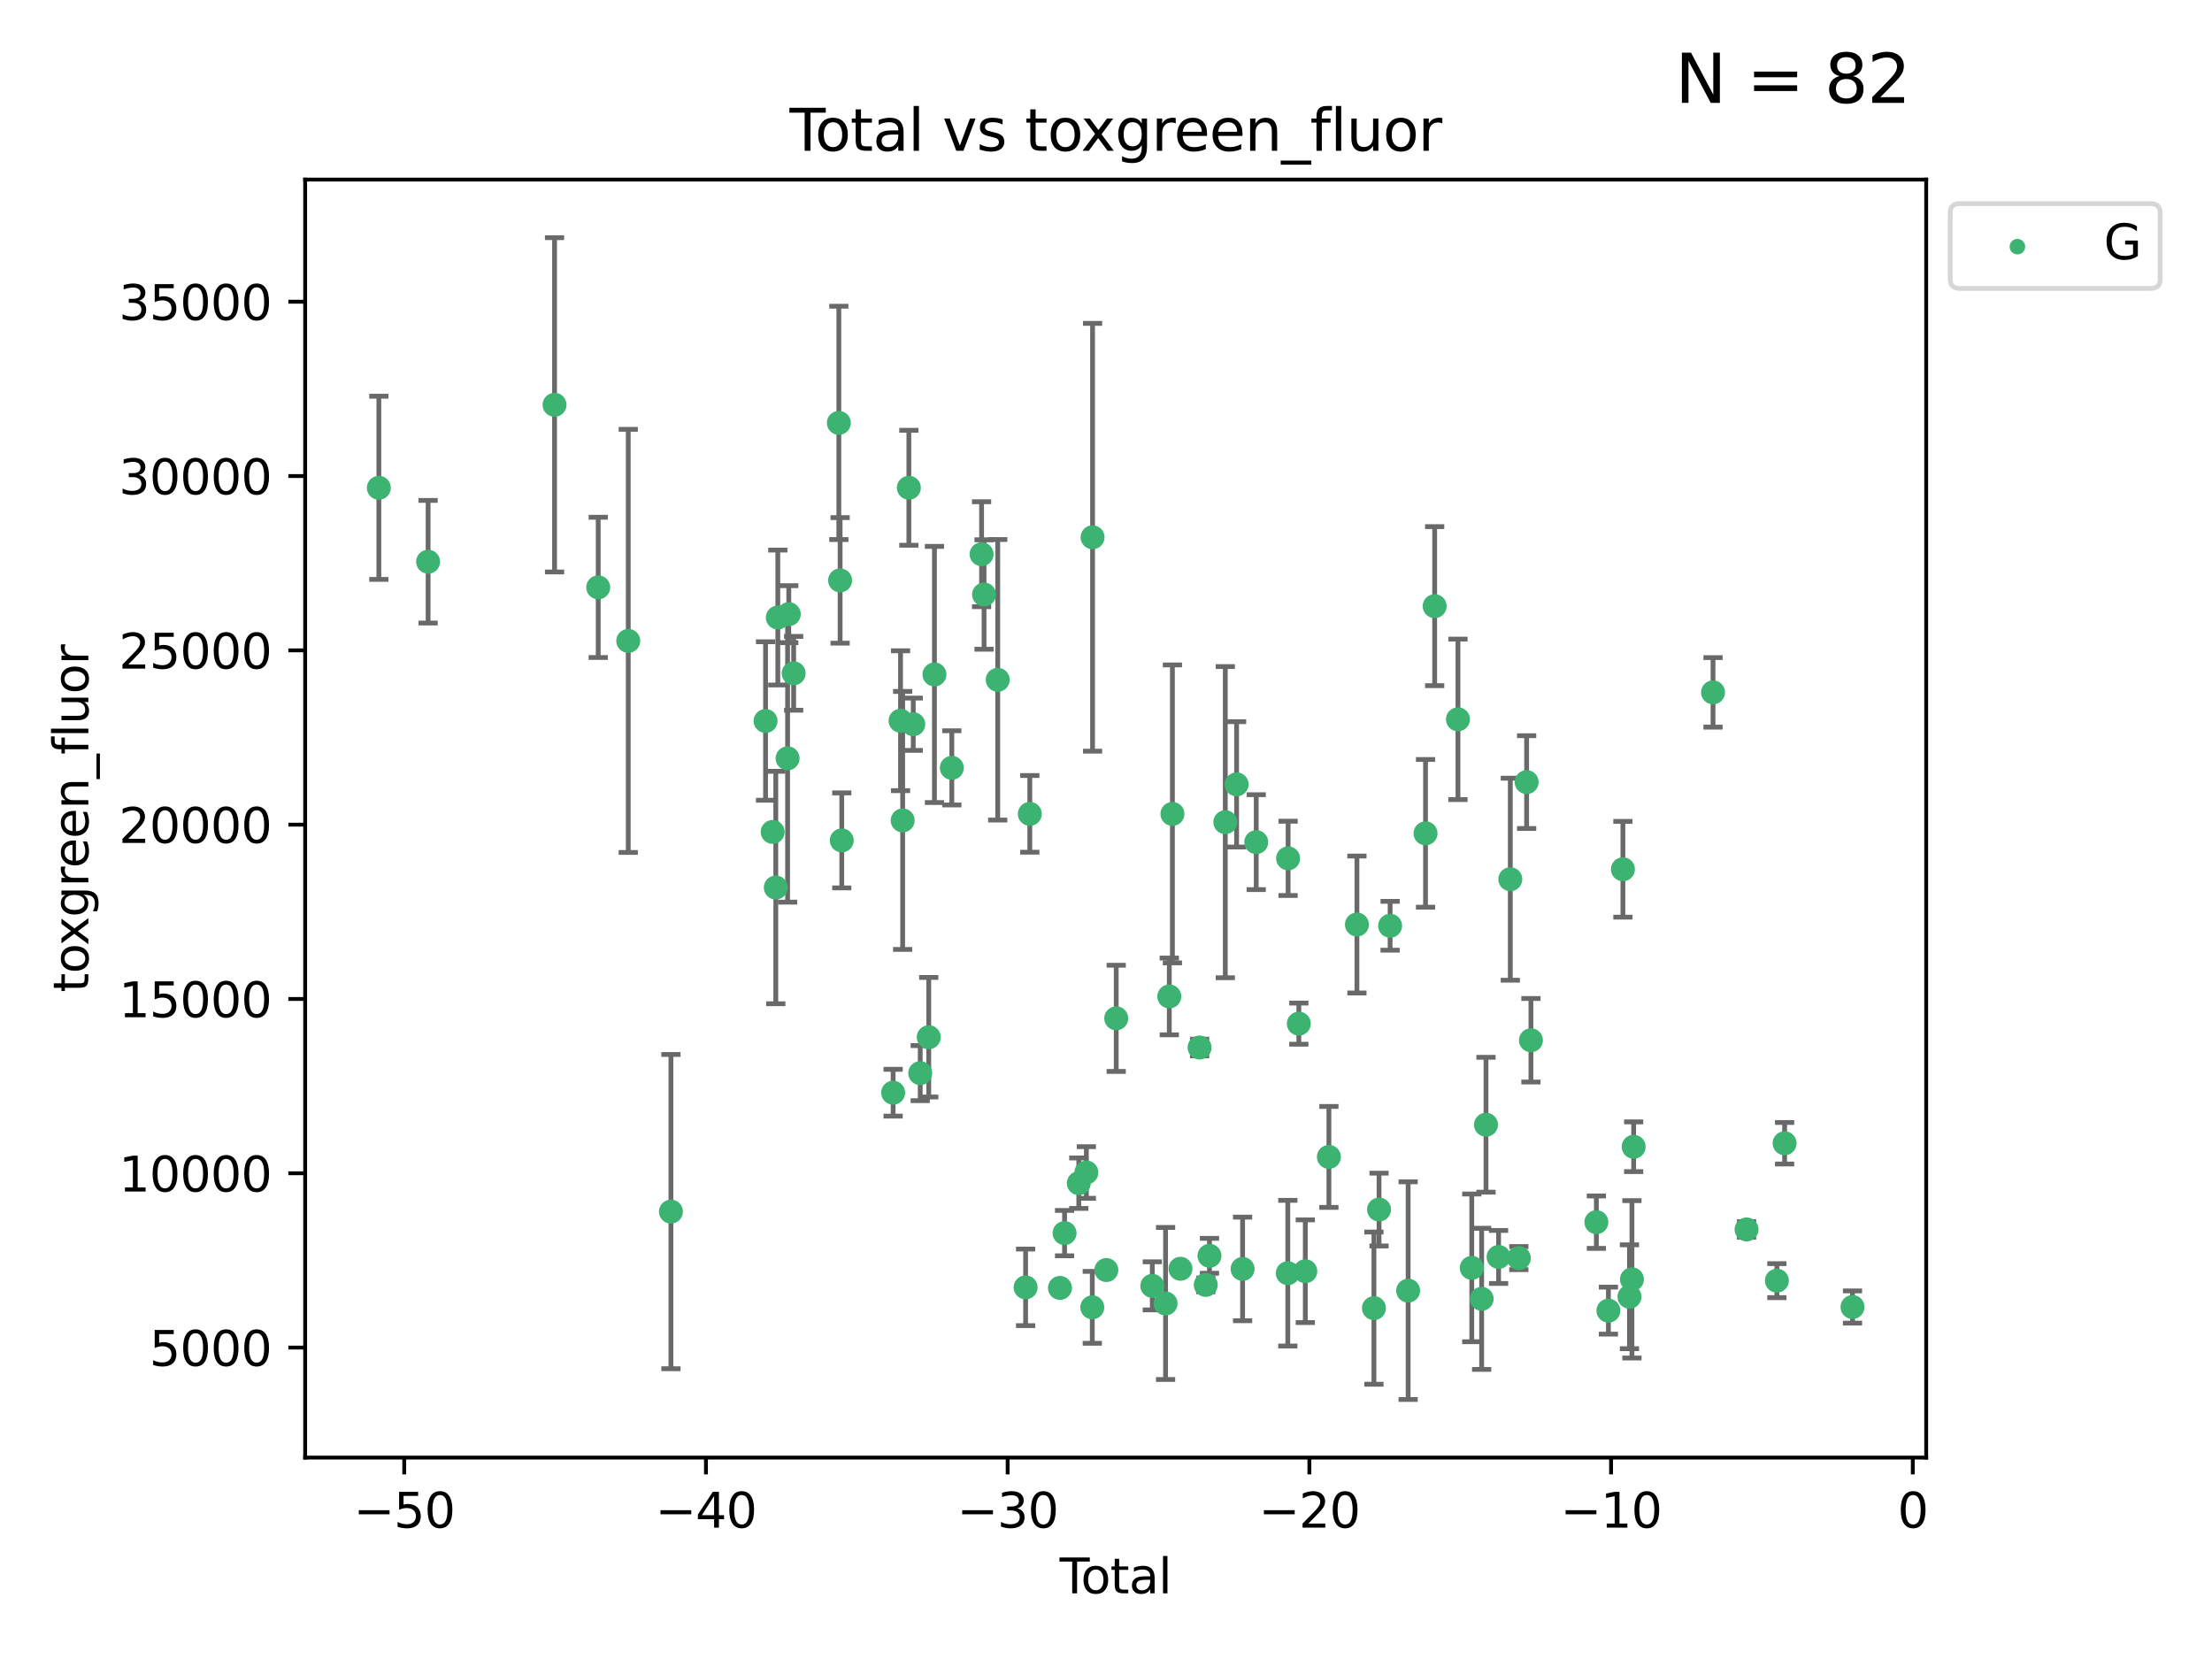 <?xml version="1.0" encoding="utf-8" standalone="no"?>
<!DOCTYPE svg PUBLIC "-//W3C//DTD SVG 1.1//EN"
  "http://www.w3.org/Graphics/SVG/1.1/DTD/svg11.dtd">
<svg xmlns:xlink="http://www.w3.org/1999/xlink" width="460.8pt" height="345.6pt" viewBox="0 0 460.8 345.6" xmlns="http://www.w3.org/2000/svg" version="1.1">
 <defs>
  <style type="text/css">*{stroke-linejoin: round; stroke-linecap: butt}</style>
 </defs>
 <g id="figure_1">
  <g id="patch_1">
   <path d="M 0 345.6 
L 460.8 345.6 
L 460.8 0 
L 0 0 
z
" style="fill: #ffffff"/>
  </g>
  <g id="axes_1">
   <g id="patch_2">
    <path d="M 63.571 303.64 
L 401.26 303.64 
L 401.26 37.411 
L 63.571 37.411 
z
" style="fill: #ffffff"/>
   </g>
   <g id="PathCollection_1">
    <defs>
     <path id="mdee79866aa" d="M 0 1.118 
C 0.297 1.118 0.581 1 0.791 0.791 
C 1 0.581 1.118 0.297 1.118 0 
C 1.118 -0.297 1 -0.581 0.791 -0.791 
C 0.581 -1 0.297 -1.118 0 -1.118 
C -0.297 -1.118 -0.581 -1 -0.791 -0.791 
C -1 -0.581 -1.118 -0.297 -1.118 0 
C -1.118 0.297 -1 0.581 -0.791 0.791 
C -0.581 1 -0.297 1.118 0 1.118 
z
" style="stroke: #3cb371"/>
    </defs>
    <g clip-path="url(#paa8b8a78d0)">
     <use xlink:href="#mdee79866aa" x="78.921" y="101.618" style="fill: #3cb371; stroke: #3cb371"/>
     <use xlink:href="#mdee79866aa" x="89.183" y="117.017" style="fill: #3cb371; stroke: #3cb371"/>
     <use xlink:href="#mdee79866aa" x="115.523" y="84.33" style="fill: #3cb371; stroke: #3cb371"/>
     <use xlink:href="#mdee79866aa" x="124.62" y="122.36" style="fill: #3cb371; stroke: #3cb371"/>
     <use xlink:href="#mdee79866aa" x="130.877" y="133.51" style="fill: #3cb371; stroke: #3cb371"/>
     <use xlink:href="#mdee79866aa" x="139.767" y="252.399" style="fill: #3cb371; stroke: #3cb371"/>
     <use xlink:href="#mdee79866aa" x="159.48" y="150.195" style="fill: #3cb371; stroke: #3cb371"/>
     <use xlink:href="#mdee79866aa" x="160.961" y="173.307" style="fill: #3cb371; stroke: #3cb371"/>
     <use xlink:href="#mdee79866aa" x="161.613" y="184.888" style="fill: #3cb371; stroke: #3cb371"/>
     <use xlink:href="#mdee79866aa" x="162.033" y="128.641" style="fill: #3cb371; stroke: #3cb371"/>
     <use xlink:href="#mdee79866aa" x="164.069" y="157.972" style="fill: #3cb371; stroke: #3cb371"/>
     <use xlink:href="#mdee79866aa" x="164.316" y="127.943" style="fill: #3cb371; stroke: #3cb371"/>
     <use xlink:href="#mdee79866aa" x="165.332" y="140.264" style="fill: #3cb371; stroke: #3cb371"/>
     <use xlink:href="#mdee79866aa" x="174.746" y="88.096" style="fill: #3cb371; stroke: #3cb371"/>
     <use xlink:href="#mdee79866aa" x="175.011" y="120.907" style="fill: #3cb371; stroke: #3cb371"/>
     <use xlink:href="#mdee79866aa" x="175.355" y="175.072" style="fill: #3cb371; stroke: #3cb371"/>
     <use xlink:href="#mdee79866aa" x="186.057" y="227.631" style="fill: #3cb371; stroke: #3cb371"/>
     <use xlink:href="#mdee79866aa" x="187.599" y="150.141" style="fill: #3cb371; stroke: #3cb371"/>
     <use xlink:href="#mdee79866aa" x="188.042" y="170.911" style="fill: #3cb371; stroke: #3cb371"/>
     <use xlink:href="#mdee79866aa" x="189.332" y="101.61" style="fill: #3cb371; stroke: #3cb371"/>
     <use xlink:href="#mdee79866aa" x="190.247" y="150.869" style="fill: #3cb371; stroke: #3cb371"/>
     <use xlink:href="#mdee79866aa" x="191.7" y="223.554" style="fill: #3cb371; stroke: #3cb371"/>
     <use xlink:href="#mdee79866aa" x="193.476" y="216.072" style="fill: #3cb371; stroke: #3cb371"/>
     <use xlink:href="#mdee79866aa" x="194.662" y="140.502" style="fill: #3cb371; stroke: #3cb371"/>
     <use xlink:href="#mdee79866aa" x="198.283" y="159.957" style="fill: #3cb371; stroke: #3cb371"/>
     <use xlink:href="#mdee79866aa" x="204.481" y="115.454" style="fill: #3cb371; stroke: #3cb371"/>
     <use xlink:href="#mdee79866aa" x="204.994" y="123.847" style="fill: #3cb371; stroke: #3cb371"/>
     <use xlink:href="#mdee79866aa" x="207.843" y="141.615" style="fill: #3cb371; stroke: #3cb371"/>
     <use xlink:href="#mdee79866aa" x="213.655" y="268.183" style="fill: #3cb371; stroke: #3cb371"/>
     <use xlink:href="#mdee79866aa" x="214.526" y="169.548" style="fill: #3cb371; stroke: #3cb371"/>
     <use xlink:href="#mdee79866aa" x="220.809" y="268.3" style="fill: #3cb371; stroke: #3cb371"/>
     <use xlink:href="#mdee79866aa" x="221.769" y="256.877" style="fill: #3cb371; stroke: #3cb371"/>
     <use xlink:href="#mdee79866aa" x="224.733" y="246.482" style="fill: #3cb371; stroke: #3cb371"/>
     <use xlink:href="#mdee79866aa" x="226.309" y="244.253" style="fill: #3cb371; stroke: #3cb371"/>
     <use xlink:href="#mdee79866aa" x="227.542" y="272.341" style="fill: #3cb371; stroke: #3cb371"/>
     <use xlink:href="#mdee79866aa" x="227.602" y="111.921" style="fill: #3cb371; stroke: #3cb371"/>
     <use xlink:href="#mdee79866aa" x="230.47" y="264.572" style="fill: #3cb371; stroke: #3cb371"/>
     <use xlink:href="#mdee79866aa" x="232.529" y="212.139" style="fill: #3cb371; stroke: #3cb371"/>
     <use xlink:href="#mdee79866aa" x="240.045" y="267.867" style="fill: #3cb371; stroke: #3cb371"/>
     <use xlink:href="#mdee79866aa" x="242.81" y="271.537" style="fill: #3cb371; stroke: #3cb371"/>
     <use xlink:href="#mdee79866aa" x="243.585" y="207.578" style="fill: #3cb371; stroke: #3cb371"/>
     <use xlink:href="#mdee79866aa" x="244.237" y="169.552" style="fill: #3cb371; stroke: #3cb371"/>
     <use xlink:href="#mdee79866aa" x="245.913" y="264.306" style="fill: #3cb371; stroke: #3cb371"/>
     <use xlink:href="#mdee79866aa" x="249.894" y="218.219" style="fill: #3cb371; stroke: #3cb371"/>
     <use xlink:href="#mdee79866aa" x="251.182" y="267.675" style="fill: #3cb371; stroke: #3cb371"/>
     <use xlink:href="#mdee79866aa" x="251.956" y="261.604" style="fill: #3cb371; stroke: #3cb371"/>
     <use xlink:href="#mdee79866aa" x="255.253" y="171.272" style="fill: #3cb371; stroke: #3cb371"/>
     <use xlink:href="#mdee79866aa" x="257.604" y="163.396" style="fill: #3cb371; stroke: #3cb371"/>
     <use xlink:href="#mdee79866aa" x="258.855" y="264.343" style="fill: #3cb371; stroke: #3cb371"/>
     <use xlink:href="#mdee79866aa" x="261.695" y="175.437" style="fill: #3cb371; stroke: #3cb371"/>
     <use xlink:href="#mdee79866aa" x="268.274" y="265.228" style="fill: #3cb371; stroke: #3cb371"/>
     <use xlink:href="#mdee79866aa" x="268.337" y="178.813" style="fill: #3cb371; stroke: #3cb371"/>
     <use xlink:href="#mdee79866aa" x="270.57" y="213.244" style="fill: #3cb371; stroke: #3cb371"/>
     <use xlink:href="#mdee79866aa" x="271.92" y="264.82" style="fill: #3cb371; stroke: #3cb371"/>
     <use xlink:href="#mdee79866aa" x="276.833" y="241.007" style="fill: #3cb371; stroke: #3cb371"/>
     <use xlink:href="#mdee79866aa" x="282.671" y="192.594" style="fill: #3cb371; stroke: #3cb371"/>
     <use xlink:href="#mdee79866aa" x="286.217" y="272.509" style="fill: #3cb371; stroke: #3cb371"/>
     <use xlink:href="#mdee79866aa" x="287.279" y="251.975" style="fill: #3cb371; stroke: #3cb371"/>
     <use xlink:href="#mdee79866aa" x="289.587" y="192.853" style="fill: #3cb371; stroke: #3cb371"/>
     <use xlink:href="#mdee79866aa" x="293.34" y="268.868" style="fill: #3cb371; stroke: #3cb371"/>
     <use xlink:href="#mdee79866aa" x="296.964" y="173.601" style="fill: #3cb371; stroke: #3cb371"/>
     <use xlink:href="#mdee79866aa" x="298.867" y="126.272" style="fill: #3cb371; stroke: #3cb371"/>
     <use xlink:href="#mdee79866aa" x="303.718" y="149.846" style="fill: #3cb371; stroke: #3cb371"/>
     <use xlink:href="#mdee79866aa" x="306.595" y="264.123" style="fill: #3cb371; stroke: #3cb371"/>
     <use xlink:href="#mdee79866aa" x="308.655" y="270.571" style="fill: #3cb371; stroke: #3cb371"/>
     <use xlink:href="#mdee79866aa" x="309.559" y="234.3" style="fill: #3cb371; stroke: #3cb371"/>
     <use xlink:href="#mdee79866aa" x="312.181" y="261.846" style="fill: #3cb371; stroke: #3cb371"/>
     <use xlink:href="#mdee79866aa" x="314.625" y="183.157" style="fill: #3cb371; stroke: #3cb371"/>
     <use xlink:href="#mdee79866aa" x="316.404" y="262.086" style="fill: #3cb371; stroke: #3cb371"/>
     <use xlink:href="#mdee79866aa" x="318.025" y="162.929" style="fill: #3cb371; stroke: #3cb371"/>
     <use xlink:href="#mdee79866aa" x="318.922" y="216.706" style="fill: #3cb371; stroke: #3cb371"/>
     <use xlink:href="#mdee79866aa" x="332.553" y="254.603" style="fill: #3cb371; stroke: #3cb371"/>
     <use xlink:href="#mdee79866aa" x="335.06" y="273.029" style="fill: #3cb371; stroke: #3cb371"/>
     <use xlink:href="#mdee79866aa" x="338.082" y="181.086" style="fill: #3cb371; stroke: #3cb371"/>
     <use xlink:href="#mdee79866aa" x="339.449" y="270.139" style="fill: #3cb371; stroke: #3cb371"/>
     <use xlink:href="#mdee79866aa" x="339.964" y="266.506" style="fill: #3cb371; stroke: #3cb371"/>
     <use xlink:href="#mdee79866aa" x="340.322" y="238.89" style="fill: #3cb371; stroke: #3cb371"/>
     <use xlink:href="#mdee79866aa" x="356.856" y="144.233" style="fill: #3cb371; stroke: #3cb371"/>
     <use xlink:href="#mdee79866aa" x="363.84" y="256.117" style="fill: #3cb371; stroke: #3cb371"/>
     <use xlink:href="#mdee79866aa" x="370.156" y="266.783" style="fill: #3cb371; stroke: #3cb371"/>
     <use xlink:href="#mdee79866aa" x="371.768" y="238.161" style="fill: #3cb371; stroke: #3cb371"/>
     <use xlink:href="#mdee79866aa" x="385.911" y="272.276" style="fill: #3cb371; stroke: #3cb371"/>
    </g>
   </g>
   <g id="matplotlib.axis_1">
    <g id="xtick_1">
     <g id="line2d_1">
      <defs>
       <path id="m8a7595fd7c" d="M 0 0 
L 0 3.5 
" style="stroke: #000000; stroke-width: 0.8"/>
      </defs>
      <g>
       <use xlink:href="#m8a7595fd7c" x="84.21" y="303.64" style="stroke: #000000; stroke-width: 0.8"/>
      </g>
     </g>
     <g id="text_1">
      <!-- −50 -->
      <g transform="translate(73.658 318.238)scale(0.1 -0.1)">
       <defs>
        <path id="DejaVuSans-2212" d="M 678 2272 
L 4684 2272 
L 4684 1741 
L 678 1741 
L 678 2272 
z
" transform="scale(0.016)"/>
        <path id="DejaVuSans-35" d="M 691 4666 
L 3169 4666 
L 3169 4134 
L 1269 4134 
L 1269 2991 
Q 1406 3038 1543 3061 
Q 1681 3084 1819 3084 
Q 2600 3084 3056 2656 
Q 3513 2228 3513 1497 
Q 3513 744 3044 326 
Q 2575 -91 1722 -91 
Q 1428 -91 1123 -41 
Q 819 9 494 109 
L 494 744 
Q 775 591 1075 516 
Q 1375 441 1709 441 
Q 2250 441 2565 725 
Q 2881 1009 2881 1497 
Q 2881 1984 2565 2268 
Q 2250 2553 1709 2553 
Q 1456 2553 1204 2497 
Q 953 2441 691 2322 
L 691 4666 
z
" transform="scale(0.016)"/>
        <path id="DejaVuSans-30" d="M 2034 4250 
Q 1547 4250 1301 3770 
Q 1056 3291 1056 2328 
Q 1056 1369 1301 889 
Q 1547 409 2034 409 
Q 2525 409 2770 889 
Q 3016 1369 3016 2328 
Q 3016 3291 2770 3770 
Q 2525 4250 2034 4250 
z
M 2034 4750 
Q 2819 4750 3233 4129 
Q 3647 3509 3647 2328 
Q 3647 1150 3233 529 
Q 2819 -91 2034 -91 
Q 1250 -91 836 529 
Q 422 1150 422 2328 
Q 422 3509 836 4129 
Q 1250 4750 2034 4750 
z
" transform="scale(0.016)"/>
       </defs>
       <use xlink:href="#DejaVuSans-2212"/>
       <use xlink:href="#DejaVuSans-35" x="83.789"/>
       <use xlink:href="#DejaVuSans-30" x="147.412"/>
      </g>
     </g>
    </g>
    <g id="xtick_2">
     <g id="line2d_2">
      <g>
       <use xlink:href="#m8a7595fd7c" x="147.062" y="303.64" style="stroke: #000000; stroke-width: 0.8"/>
      </g>
     </g>
     <g id="text_2">
      <!-- −40 -->
      <g transform="translate(136.51 318.238)scale(0.1 -0.1)">
       <defs>
        <path id="DejaVuSans-34" d="M 2419 4116 
L 825 1625 
L 2419 1625 
L 2419 4116 
z
M 2253 4666 
L 3047 4666 
L 3047 1625 
L 3713 1625 
L 3713 1100 
L 3047 1100 
L 3047 0 
L 2419 0 
L 2419 1100 
L 313 1100 
L 313 1709 
L 2253 4666 
z
" transform="scale(0.016)"/>
       </defs>
       <use xlink:href="#DejaVuSans-2212"/>
       <use xlink:href="#DejaVuSans-34" x="83.789"/>
       <use xlink:href="#DejaVuSans-30" x="147.412"/>
      </g>
     </g>
    </g>
    <g id="xtick_3">
     <g id="line2d_3">
      <g>
       <use xlink:href="#m8a7595fd7c" x="209.914" y="303.64" style="stroke: #000000; stroke-width: 0.8"/>
      </g>
     </g>
     <g id="text_3">
      <!-- −30 -->
      <g transform="translate(199.362 318.238)scale(0.1 -0.1)">
       <defs>
        <path id="DejaVuSans-33" d="M 2597 2516 
Q 3050 2419 3304 2112 
Q 3559 1806 3559 1356 
Q 3559 666 3084 287 
Q 2609 -91 1734 -91 
Q 1441 -91 1130 -33 
Q 819 25 488 141 
L 488 750 
Q 750 597 1062 519 
Q 1375 441 1716 441 
Q 2309 441 2620 675 
Q 2931 909 2931 1356 
Q 2931 1769 2642 2001 
Q 2353 2234 1838 2234 
L 1294 2234 
L 1294 2753 
L 1863 2753 
Q 2328 2753 2575 2939 
Q 2822 3125 2822 3475 
Q 2822 3834 2567 4026 
Q 2313 4219 1838 4219 
Q 1578 4219 1281 4162 
Q 984 4106 628 3988 
L 628 4550 
Q 988 4650 1302 4700 
Q 1616 4750 1894 4750 
Q 2613 4750 3031 4423 
Q 3450 4097 3450 3541 
Q 3450 3153 3228 2886 
Q 3006 2619 2597 2516 
z
" transform="scale(0.016)"/>
       </defs>
       <use xlink:href="#DejaVuSans-2212"/>
       <use xlink:href="#DejaVuSans-33" x="83.789"/>
       <use xlink:href="#DejaVuSans-30" x="147.412"/>
      </g>
     </g>
    </g>
    <g id="xtick_4">
     <g id="line2d_4">
      <g>
       <use xlink:href="#m8a7595fd7c" x="272.766" y="303.64" style="stroke: #000000; stroke-width: 0.8"/>
      </g>
     </g>
     <g id="text_4">
      <!-- −20 -->
      <g transform="translate(262.214 318.238)scale(0.1 -0.1)">
       <defs>
        <path id="DejaVuSans-32" d="M 1228 531 
L 3431 531 
L 3431 0 
L 469 0 
L 469 531 
Q 828 903 1448 1529 
Q 2069 2156 2228 2338 
Q 2531 2678 2651 2914 
Q 2772 3150 2772 3378 
Q 2772 3750 2511 3984 
Q 2250 4219 1831 4219 
Q 1534 4219 1204 4116 
Q 875 4013 500 3803 
L 500 4441 
Q 881 4594 1212 4672 
Q 1544 4750 1819 4750 
Q 2544 4750 2975 4387 
Q 3406 4025 3406 3419 
Q 3406 3131 3298 2873 
Q 3191 2616 2906 2266 
Q 2828 2175 2409 1742 
Q 1991 1309 1228 531 
z
" transform="scale(0.016)"/>
       </defs>
       <use xlink:href="#DejaVuSans-2212"/>
       <use xlink:href="#DejaVuSans-32" x="83.789"/>
       <use xlink:href="#DejaVuSans-30" x="147.412"/>
      </g>
     </g>
    </g>
    <g id="xtick_5">
     <g id="line2d_5">
      <g>
       <use xlink:href="#m8a7595fd7c" x="335.618" y="303.64" style="stroke: #000000; stroke-width: 0.8"/>
      </g>
     </g>
     <g id="text_5">
      <!-- −10 -->
      <g transform="translate(325.066 318.238)scale(0.1 -0.1)">
       <defs>
        <path id="DejaVuSans-31" d="M 794 531 
L 1825 531 
L 1825 4091 
L 703 3866 
L 703 4441 
L 1819 4666 
L 2450 4666 
L 2450 531 
L 3481 531 
L 3481 0 
L 794 0 
L 794 531 
z
" transform="scale(0.016)"/>
       </defs>
       <use xlink:href="#DejaVuSans-2212"/>
       <use xlink:href="#DejaVuSans-31" x="83.789"/>
       <use xlink:href="#DejaVuSans-30" x="147.412"/>
      </g>
     </g>
    </g>
    <g id="xtick_6">
     <g id="line2d_6">
      <g>
       <use xlink:href="#m8a7595fd7c" x="398.47" y="303.64" style="stroke: #000000; stroke-width: 0.8"/>
      </g>
     </g>
     <g id="text_6">
      <!-- 0 -->
      <g transform="translate(395.289 318.238)scale(0.1 -0.1)">
       <use xlink:href="#DejaVuSans-30"/>
      </g>
     </g>
    </g>
    <g id="text_7">
     <!-- Total -->
     <g transform="translate(220.739 331.917)scale(0.1 -0.1)">
      <defs>
       <path id="DejaVuSans-54" d="M -19 4666 
L 3928 4666 
L 3928 4134 
L 2272 4134 
L 2272 0 
L 1638 0 
L 1638 4134 
L -19 4134 
L -19 4666 
z
" transform="scale(0.016)"/>
       <path id="DejaVuSans-6f" d="M 1959 3097 
Q 1497 3097 1228 2736 
Q 959 2375 959 1747 
Q 959 1119 1226 758 
Q 1494 397 1959 397 
Q 2419 397 2687 759 
Q 2956 1122 2956 1747 
Q 2956 2369 2687 2733 
Q 2419 3097 1959 3097 
z
M 1959 3584 
Q 2709 3584 3137 3096 
Q 3566 2609 3566 1747 
Q 3566 888 3137 398 
Q 2709 -91 1959 -91 
Q 1206 -91 779 398 
Q 353 888 353 1747 
Q 353 2609 779 3096 
Q 1206 3584 1959 3584 
z
" transform="scale(0.016)"/>
       <path id="DejaVuSans-74" d="M 1172 4494 
L 1172 3500 
L 2356 3500 
L 2356 3053 
L 1172 3053 
L 1172 1153 
Q 1172 725 1289 603 
Q 1406 481 1766 481 
L 2356 481 
L 2356 0 
L 1766 0 
Q 1100 0 847 248 
Q 594 497 594 1153 
L 594 3053 
L 172 3053 
L 172 3500 
L 594 3500 
L 594 4494 
L 1172 4494 
z
" transform="scale(0.016)"/>
       <path id="DejaVuSans-61" d="M 2194 1759 
Q 1497 1759 1228 1600 
Q 959 1441 959 1056 
Q 959 750 1161 570 
Q 1363 391 1709 391 
Q 2188 391 2477 730 
Q 2766 1069 2766 1631 
L 2766 1759 
L 2194 1759 
z
M 3341 1997 
L 3341 0 
L 2766 0 
L 2766 531 
Q 2569 213 2275 61 
Q 1981 -91 1556 -91 
Q 1019 -91 701 211 
Q 384 513 384 1019 
Q 384 1609 779 1909 
Q 1175 2209 1959 2209 
L 2766 2209 
L 2766 2266 
Q 2766 2663 2505 2880 
Q 2244 3097 1772 3097 
Q 1472 3097 1187 3025 
Q 903 2953 641 2809 
L 641 3341 
Q 956 3463 1253 3523 
Q 1550 3584 1831 3584 
Q 2591 3584 2966 3190 
Q 3341 2797 3341 1997 
z
" transform="scale(0.016)"/>
       <path id="DejaVuSans-6c" d="M 603 4863 
L 1178 4863 
L 1178 0 
L 603 0 
L 603 4863 
z
" transform="scale(0.016)"/>
      </defs>
      <use xlink:href="#DejaVuSans-54"/>
      <use xlink:href="#DejaVuSans-6f" x="44.084"/>
      <use xlink:href="#DejaVuSans-74" x="105.266"/>
      <use xlink:href="#DejaVuSans-61" x="144.475"/>
      <use xlink:href="#DejaVuSans-6c" x="205.754"/>
     </g>
    </g>
   </g>
   <g id="matplotlib.axis_2">
    <g id="ytick_1">
     <g id="line2d_7">
      <defs>
       <path id="mfe052b1bcc" d="M 0 0 
L -3.5 0 
" style="stroke: #000000; stroke-width: 0.8"/>
      </defs>
      <g>
       <use xlink:href="#mfe052b1bcc" x="63.571" y="280.73" style="stroke: #000000; stroke-width: 0.8"/>
      </g>
     </g>
     <g id="text_8">
      <!-- 5000 -->
      <g transform="translate(31.121 284.529)scale(0.1 -0.1)">
       <use xlink:href="#DejaVuSans-35"/>
       <use xlink:href="#DejaVuSans-30" x="63.623"/>
       <use xlink:href="#DejaVuSans-30" x="127.246"/>
       <use xlink:href="#DejaVuSans-30" x="190.869"/>
      </g>
     </g>
    </g>
    <g id="ytick_2">
     <g id="line2d_8">
      <g>
       <use xlink:href="#mfe052b1bcc" x="63.571" y="244.417" style="stroke: #000000; stroke-width: 0.8"/>
      </g>
     </g>
     <g id="text_9">
      <!-- 10000 -->
      <g transform="translate(24.759 248.216)scale(0.1 -0.1)">
       <use xlink:href="#DejaVuSans-31"/>
       <use xlink:href="#DejaVuSans-30" x="63.623"/>
       <use xlink:href="#DejaVuSans-30" x="127.246"/>
       <use xlink:href="#DejaVuSans-30" x="190.869"/>
       <use xlink:href="#DejaVuSans-30" x="254.492"/>
      </g>
     </g>
    </g>
    <g id="ytick_3">
     <g id="line2d_9">
      <g>
       <use xlink:href="#mfe052b1bcc" x="63.571" y="208.105" style="stroke: #000000; stroke-width: 0.8"/>
      </g>
     </g>
     <g id="text_10">
      <!-- 15000 -->
      <g transform="translate(24.759 211.904)scale(0.1 -0.1)">
       <use xlink:href="#DejaVuSans-31"/>
       <use xlink:href="#DejaVuSans-35" x="63.623"/>
       <use xlink:href="#DejaVuSans-30" x="127.246"/>
       <use xlink:href="#DejaVuSans-30" x="190.869"/>
       <use xlink:href="#DejaVuSans-30" x="254.492"/>
      </g>
     </g>
    </g>
    <g id="ytick_4">
     <g id="line2d_10">
      <g>
       <use xlink:href="#mfe052b1bcc" x="63.571" y="171.792" style="stroke: #000000; stroke-width: 0.8"/>
      </g>
     </g>
     <g id="text_11">
      <!-- 20000 -->
      <g transform="translate(24.759 175.591)scale(0.1 -0.1)">
       <use xlink:href="#DejaVuSans-32"/>
       <use xlink:href="#DejaVuSans-30" x="63.623"/>
       <use xlink:href="#DejaVuSans-30" x="127.246"/>
       <use xlink:href="#DejaVuSans-30" x="190.869"/>
       <use xlink:href="#DejaVuSans-30" x="254.492"/>
      </g>
     </g>
    </g>
    <g id="ytick_5">
     <g id="line2d_11">
      <g>
       <use xlink:href="#mfe052b1bcc" x="63.571" y="135.48" style="stroke: #000000; stroke-width: 0.8"/>
      </g>
     </g>
     <g id="text_12">
      <!-- 25000 -->
      <g transform="translate(24.759 139.279)scale(0.1 -0.1)">
       <use xlink:href="#DejaVuSans-32"/>
       <use xlink:href="#DejaVuSans-35" x="63.623"/>
       <use xlink:href="#DejaVuSans-30" x="127.246"/>
       <use xlink:href="#DejaVuSans-30" x="190.869"/>
       <use xlink:href="#DejaVuSans-30" x="254.492"/>
      </g>
     </g>
    </g>
    <g id="ytick_6">
     <g id="line2d_12">
      <g>
       <use xlink:href="#mfe052b1bcc" x="63.571" y="99.167" style="stroke: #000000; stroke-width: 0.8"/>
      </g>
     </g>
     <g id="text_13">
      <!-- 30000 -->
      <g transform="translate(24.759 102.966)scale(0.1 -0.1)">
       <use xlink:href="#DejaVuSans-33"/>
       <use xlink:href="#DejaVuSans-30" x="63.623"/>
       <use xlink:href="#DejaVuSans-30" x="127.246"/>
       <use xlink:href="#DejaVuSans-30" x="190.869"/>
       <use xlink:href="#DejaVuSans-30" x="254.492"/>
      </g>
     </g>
    </g>
    <g id="ytick_7">
     <g id="line2d_13">
      <g>
       <use xlink:href="#mfe052b1bcc" x="63.571" y="62.854" style="stroke: #000000; stroke-width: 0.8"/>
      </g>
     </g>
     <g id="text_14">
      <!-- 35000 -->
      <g transform="translate(24.759 66.654)scale(0.1 -0.1)">
       <use xlink:href="#DejaVuSans-33"/>
       <use xlink:href="#DejaVuSans-35" x="63.623"/>
       <use xlink:href="#DejaVuSans-30" x="127.246"/>
       <use xlink:href="#DejaVuSans-30" x="190.869"/>
       <use xlink:href="#DejaVuSans-30" x="254.492"/>
      </g>
     </g>
    </g>
    <g id="text_15">
     <!-- toxgreen_fluor -->
     <g transform="translate(18.401 206.72)rotate(-90)scale(0.1 -0.1)">
      <defs>
       <path id="DejaVuSans-78" d="M 3513 3500 
L 2247 1797 
L 3578 0 
L 2900 0 
L 1881 1375 
L 863 0 
L 184 0 
L 1544 1831 
L 300 3500 
L 978 3500 
L 1906 2253 
L 2834 3500 
L 3513 3500 
z
" transform="scale(0.016)"/>
       <path id="DejaVuSans-67" d="M 2906 1791 
Q 2906 2416 2648 2759 
Q 2391 3103 1925 3103 
Q 1463 3103 1205 2759 
Q 947 2416 947 1791 
Q 947 1169 1205 825 
Q 1463 481 1925 481 
Q 2391 481 2648 825 
Q 2906 1169 2906 1791 
z
M 3481 434 
Q 3481 -459 3084 -895 
Q 2688 -1331 1869 -1331 
Q 1566 -1331 1297 -1286 
Q 1028 -1241 775 -1147 
L 775 -588 
Q 1028 -725 1275 -790 
Q 1522 -856 1778 -856 
Q 2344 -856 2625 -561 
Q 2906 -266 2906 331 
L 2906 616 
Q 2728 306 2450 153 
Q 2172 0 1784 0 
Q 1141 0 747 490 
Q 353 981 353 1791 
Q 353 2603 747 3093 
Q 1141 3584 1784 3584 
Q 2172 3584 2450 3431 
Q 2728 3278 2906 2969 
L 2906 3500 
L 3481 3500 
L 3481 434 
z
" transform="scale(0.016)"/>
       <path id="DejaVuSans-72" d="M 2631 2963 
Q 2534 3019 2420 3045 
Q 2306 3072 2169 3072 
Q 1681 3072 1420 2755 
Q 1159 2438 1159 1844 
L 1159 0 
L 581 0 
L 581 3500 
L 1159 3500 
L 1159 2956 
Q 1341 3275 1631 3429 
Q 1922 3584 2338 3584 
Q 2397 3584 2469 3576 
Q 2541 3569 2628 3553 
L 2631 2963 
z
" transform="scale(0.016)"/>
       <path id="DejaVuSans-65" d="M 3597 1894 
L 3597 1613 
L 953 1613 
Q 991 1019 1311 708 
Q 1631 397 2203 397 
Q 2534 397 2845 478 
Q 3156 559 3463 722 
L 3463 178 
Q 3153 47 2828 -22 
Q 2503 -91 2169 -91 
Q 1331 -91 842 396 
Q 353 884 353 1716 
Q 353 2575 817 3079 
Q 1281 3584 2069 3584 
Q 2775 3584 3186 3129 
Q 3597 2675 3597 1894 
z
M 3022 2063 
Q 3016 2534 2758 2815 
Q 2500 3097 2075 3097 
Q 1594 3097 1305 2825 
Q 1016 2553 972 2059 
L 3022 2063 
z
" transform="scale(0.016)"/>
       <path id="DejaVuSans-6e" d="M 3513 2113 
L 3513 0 
L 2938 0 
L 2938 2094 
Q 2938 2591 2744 2837 
Q 2550 3084 2163 3084 
Q 1697 3084 1428 2787 
Q 1159 2491 1159 1978 
L 1159 0 
L 581 0 
L 581 3500 
L 1159 3500 
L 1159 2956 
Q 1366 3272 1645 3428 
Q 1925 3584 2291 3584 
Q 2894 3584 3203 3211 
Q 3513 2838 3513 2113 
z
" transform="scale(0.016)"/>
       <path id="DejaVuSans-5f" d="M 3263 -1063 
L 3263 -1509 
L -63 -1509 
L -63 -1063 
L 3263 -1063 
z
" transform="scale(0.016)"/>
       <path id="DejaVuSans-66" d="M 2375 4863 
L 2375 4384 
L 1825 4384 
Q 1516 4384 1395 4259 
Q 1275 4134 1275 3809 
L 1275 3500 
L 2222 3500 
L 2222 3053 
L 1275 3053 
L 1275 0 
L 697 0 
L 697 3053 
L 147 3053 
L 147 3500 
L 697 3500 
L 697 3744 
Q 697 4328 969 4595 
Q 1241 4863 1831 4863 
L 2375 4863 
z
" transform="scale(0.016)"/>
       <path id="DejaVuSans-75" d="M 544 1381 
L 544 3500 
L 1119 3500 
L 1119 1403 
Q 1119 906 1312 657 
Q 1506 409 1894 409 
Q 2359 409 2629 706 
Q 2900 1003 2900 1516 
L 2900 3500 
L 3475 3500 
L 3475 0 
L 2900 0 
L 2900 538 
Q 2691 219 2414 64 
Q 2138 -91 1772 -91 
Q 1169 -91 856 284 
Q 544 659 544 1381 
z
M 1991 3584 
L 1991 3584 
z
" transform="scale(0.016)"/>
      </defs>
      <use xlink:href="#DejaVuSans-74"/>
      <use xlink:href="#DejaVuSans-6f" x="39.209"/>
      <use xlink:href="#DejaVuSans-78" x="97.266"/>
      <use xlink:href="#DejaVuSans-67" x="156.445"/>
      <use xlink:href="#DejaVuSans-72" x="219.922"/>
      <use xlink:href="#DejaVuSans-65" x="258.785"/>
      <use xlink:href="#DejaVuSans-65" x="320.309"/>
      <use xlink:href="#DejaVuSans-6e" x="381.832"/>
      <use xlink:href="#DejaVuSans-5f" x="445.211"/>
      <use xlink:href="#DejaVuSans-66" x="495.211"/>
      <use xlink:href="#DejaVuSans-6c" x="530.416"/>
      <use xlink:href="#DejaVuSans-75" x="558.199"/>
      <use xlink:href="#DejaVuSans-6f" x="621.578"/>
      <use xlink:href="#DejaVuSans-72" x="682.76"/>
     </g>
    </g>
   </g>
   <g id="LineCollection_1">
    <path d="M 78.921 120.698 
L 78.921 82.538 
" clip-path="url(#paa8b8a78d0)" style="fill: none; stroke: #696969"/>
    <path d="M 89.183 129.79 
L 89.183 104.244 
" clip-path="url(#paa8b8a78d0)" style="fill: none; stroke: #696969"/>
    <path d="M 115.523 119.148 
L 115.523 49.513 
" clip-path="url(#paa8b8a78d0)" style="fill: none; stroke: #696969"/>
    <path d="M 124.62 136.967 
L 124.62 107.753 
" clip-path="url(#paa8b8a78d0)" style="fill: none; stroke: #696969"/>
    <path d="M 130.877 177.581 
L 130.877 89.438 
" clip-path="url(#paa8b8a78d0)" style="fill: none; stroke: #696969"/>
    <path d="M 139.767 285.131 
L 139.767 219.667 
" clip-path="url(#paa8b8a78d0)" style="fill: none; stroke: #696969"/>
    <path d="M 159.48 166.705 
L 159.48 133.684 
" clip-path="url(#paa8b8a78d0)" style="fill: none; stroke: #696969"/>
    <path d="M 160.961 173.803 
L 160.961 172.811 
" clip-path="url(#paa8b8a78d0)" style="fill: none; stroke: #696969"/>
    <path d="M 161.613 209.099 
L 161.613 160.678 
" clip-path="url(#paa8b8a78d0)" style="fill: none; stroke: #696969"/>
    <path d="M 162.033 142.691 
L 162.033 114.592 
" clip-path="url(#paa8b8a78d0)" style="fill: none; stroke: #696969"/>
    <path d="M 164.069 187.932 
L 164.069 128.011 
" clip-path="url(#paa8b8a78d0)" style="fill: none; stroke: #696969"/>
    <path d="M 164.316 133.88 
L 164.316 122.006 
" clip-path="url(#paa8b8a78d0)" style="fill: none; stroke: #696969"/>
    <path d="M 165.332 147.952 
L 165.332 132.576 
" clip-path="url(#paa8b8a78d0)" style="fill: none; stroke: #696969"/>
    <path d="M 174.746 112.4 
L 174.746 63.792 
" clip-path="url(#paa8b8a78d0)" style="fill: none; stroke: #696969"/>
    <path d="M 175.011 133.986 
L 175.011 107.828 
" clip-path="url(#paa8b8a78d0)" style="fill: none; stroke: #696969"/>
    <path d="M 175.355 184.967 
L 175.355 165.176 
" clip-path="url(#paa8b8a78d0)" style="fill: none; stroke: #696969"/>
    <path d="M 186.057 232.507 
L 186.057 222.756 
" clip-path="url(#paa8b8a78d0)" style="fill: none; stroke: #696969"/>
    <path d="M 187.599 164.708 
L 187.599 135.575 
" clip-path="url(#paa8b8a78d0)" style="fill: none; stroke: #696969"/>
    <path d="M 188.042 197.784 
L 188.042 144.038 
" clip-path="url(#paa8b8a78d0)" style="fill: none; stroke: #696969"/>
    <path d="M 189.332 113.585 
L 189.332 89.635 
" clip-path="url(#paa8b8a78d0)" style="fill: none; stroke: #696969"/>
    <path d="M 190.247 156.318 
L 190.247 145.419 
" clip-path="url(#paa8b8a78d0)" style="fill: none; stroke: #696969"/>
    <path d="M 191.7 229.29 
L 191.7 217.819 
" clip-path="url(#paa8b8a78d0)" style="fill: none; stroke: #696969"/>
    <path d="M 193.476 228.527 
L 193.476 203.616 
" clip-path="url(#paa8b8a78d0)" style="fill: none; stroke: #696969"/>
    <path d="M 194.662 167.181 
L 194.662 113.823 
" clip-path="url(#paa8b8a78d0)" style="fill: none; stroke: #696969"/>
    <path d="M 198.283 167.685 
L 198.283 152.229 
" clip-path="url(#paa8b8a78d0)" style="fill: none; stroke: #696969"/>
    <path d="M 204.481 126.386 
L 204.481 104.521 
" clip-path="url(#paa8b8a78d0)" style="fill: none; stroke: #696969"/>
    <path d="M 204.994 135.248 
L 204.994 112.446 
" clip-path="url(#paa8b8a78d0)" style="fill: none; stroke: #696969"/>
    <path d="M 207.843 170.838 
L 207.843 112.392 
" clip-path="url(#paa8b8a78d0)" style="fill: none; stroke: #696969"/>
    <path d="M 213.655 276.158 
L 213.655 260.207 
" clip-path="url(#paa8b8a78d0)" style="fill: none; stroke: #696969"/>
    <path d="M 214.526 177.535 
L 214.526 161.56 
" clip-path="url(#paa8b8a78d0)" style="fill: none; stroke: #696969"/>
    <path d="M 220.809 269.203 
L 220.809 267.396 
" clip-path="url(#paa8b8a78d0)" style="fill: none; stroke: #696969"/>
    <path d="M 221.769 261.602 
L 221.769 252.152 
" clip-path="url(#paa8b8a78d0)" style="fill: none; stroke: #696969"/>
    <path d="M 224.733 251.737 
L 224.733 241.226 
" clip-path="url(#paa8b8a78d0)" style="fill: none; stroke: #696969"/>
    <path d="M 226.309 249.63 
L 226.309 238.876 
" clip-path="url(#paa8b8a78d0)" style="fill: none; stroke: #696969"/>
    <path d="M 227.542 279.829 
L 227.542 264.853 
" clip-path="url(#paa8b8a78d0)" style="fill: none; stroke: #696969"/>
    <path d="M 227.602 156.481 
L 227.602 67.361 
" clip-path="url(#paa8b8a78d0)" style="fill: none; stroke: #696969"/>
    <path d="M 230.47 265.073 
L 230.47 264.071 
" clip-path="url(#paa8b8a78d0)" style="fill: none; stroke: #696969"/>
    <path d="M 232.529 223.199 
L 232.529 201.079 
" clip-path="url(#paa8b8a78d0)" style="fill: none; stroke: #696969"/>
    <path d="M 240.045 272.871 
L 240.045 262.862 
" clip-path="url(#paa8b8a78d0)" style="fill: none; stroke: #696969"/>
    <path d="M 242.81 287.375 
L 242.81 255.7 
" clip-path="url(#paa8b8a78d0)" style="fill: none; stroke: #696969"/>
    <path d="M 243.585 215.573 
L 243.585 199.582 
" clip-path="url(#paa8b8a78d0)" style="fill: none; stroke: #696969"/>
    <path d="M 244.237 200.583 
L 244.237 138.52 
" clip-path="url(#paa8b8a78d0)" style="fill: none; stroke: #696969"/>
    <path d="M 245.913 264.973 
L 245.913 263.639 
" clip-path="url(#paa8b8a78d0)" style="fill: none; stroke: #696969"/>
    <path d="M 249.894 219.961 
L 249.894 216.476 
" clip-path="url(#paa8b8a78d0)" style="fill: none; stroke: #696969"/>
    <path d="M 251.182 269.107 
L 251.182 266.243 
" clip-path="url(#paa8b8a78d0)" style="fill: none; stroke: #696969"/>
    <path d="M 251.956 265.241 
L 251.956 257.967 
" clip-path="url(#paa8b8a78d0)" style="fill: none; stroke: #696969"/>
    <path d="M 255.253 203.683 
L 255.253 138.861 
" clip-path="url(#paa8b8a78d0)" style="fill: none; stroke: #696969"/>
    <path d="M 257.604 176.453 
L 257.604 150.339 
" clip-path="url(#paa8b8a78d0)" style="fill: none; stroke: #696969"/>
    <path d="M 258.855 275.137 
L 258.855 253.55 
" clip-path="url(#paa8b8a78d0)" style="fill: none; stroke: #696969"/>
    <path d="M 261.695 185.325 
L 261.695 165.549 
" clip-path="url(#paa8b8a78d0)" style="fill: none; stroke: #696969"/>
    <path d="M 268.274 280.401 
L 268.274 250.055 
" clip-path="url(#paa8b8a78d0)" style="fill: none; stroke: #696969"/>
    <path d="M 268.337 186.552 
L 268.337 171.074 
" clip-path="url(#paa8b8a78d0)" style="fill: none; stroke: #696969"/>
    <path d="M 270.57 217.532 
L 270.57 208.957 
" clip-path="url(#paa8b8a78d0)" style="fill: none; stroke: #696969"/>
    <path d="M 271.92 275.514 
L 271.92 254.125 
" clip-path="url(#paa8b8a78d0)" style="fill: none; stroke: #696969"/>
    <path d="M 276.833 251.521 
L 276.833 230.493 
" clip-path="url(#paa8b8a78d0)" style="fill: none; stroke: #696969"/>
    <path d="M 282.671 206.857 
L 282.671 178.331 
" clip-path="url(#paa8b8a78d0)" style="fill: none; stroke: #696969"/>
    <path d="M 286.217 288.361 
L 286.217 256.657 
" clip-path="url(#paa8b8a78d0)" style="fill: none; stroke: #696969"/>
    <path d="M 287.279 259.558 
L 287.279 244.391 
" clip-path="url(#paa8b8a78d0)" style="fill: none; stroke: #696969"/>
    <path d="M 289.587 197.94 
L 289.587 187.766 
" clip-path="url(#paa8b8a78d0)" style="fill: none; stroke: #696969"/>
    <path d="M 293.34 291.539 
L 293.34 246.198 
" clip-path="url(#paa8b8a78d0)" style="fill: none; stroke: #696969"/>
    <path d="M 296.964 188.984 
L 296.964 158.218 
" clip-path="url(#paa8b8a78d0)" style="fill: none; stroke: #696969"/>
    <path d="M 298.867 142.836 
L 298.867 109.708 
" clip-path="url(#paa8b8a78d0)" style="fill: none; stroke: #696969"/>
    <path d="M 303.718 166.562 
L 303.718 133.131 
" clip-path="url(#paa8b8a78d0)" style="fill: none; stroke: #696969"/>
    <path d="M 306.595 279.51 
L 306.595 248.735 
" clip-path="url(#paa8b8a78d0)" style="fill: none; stroke: #696969"/>
    <path d="M 308.655 285.268 
L 308.655 255.874 
" clip-path="url(#paa8b8a78d0)" style="fill: none; stroke: #696969"/>
    <path d="M 309.559 248.343 
L 309.559 220.256 
" clip-path="url(#paa8b8a78d0)" style="fill: none; stroke: #696969"/>
    <path d="M 312.181 267.371 
L 312.181 256.321 
" clip-path="url(#paa8b8a78d0)" style="fill: none; stroke: #696969"/>
    <path d="M 314.625 204.2 
L 314.625 162.114 
" clip-path="url(#paa8b8a78d0)" style="fill: none; stroke: #696969"/>
    <path d="M 316.404 264.492 
L 316.404 259.681 
" clip-path="url(#paa8b8a78d0)" style="fill: none; stroke: #696969"/>
    <path d="M 318.025 172.593 
L 318.025 153.265 
" clip-path="url(#paa8b8a78d0)" style="fill: none; stroke: #696969"/>
    <path d="M 318.922 225.409 
L 318.922 208.003 
" clip-path="url(#paa8b8a78d0)" style="fill: none; stroke: #696969"/>
    <path d="M 332.553 260.065 
L 332.553 249.14 
" clip-path="url(#paa8b8a78d0)" style="fill: none; stroke: #696969"/>
    <path d="M 335.06 277.925 
L 335.06 268.133 
" clip-path="url(#paa8b8a78d0)" style="fill: none; stroke: #696969"/>
    <path d="M 338.082 191.062 
L 338.082 171.111 
" clip-path="url(#paa8b8a78d0)" style="fill: none; stroke: #696969"/>
    <path d="M 339.449 280.958 
L 339.449 259.32 
" clip-path="url(#paa8b8a78d0)" style="fill: none; stroke: #696969"/>
    <path d="M 339.964 282.898 
L 339.964 250.114 
" clip-path="url(#paa8b8a78d0)" style="fill: none; stroke: #696969"/>
    <path d="M 340.322 244.073 
L 340.322 233.706 
" clip-path="url(#paa8b8a78d0)" style="fill: none; stroke: #696969"/>
    <path d="M 356.856 151.474 
L 356.856 136.993 
" clip-path="url(#paa8b8a78d0)" style="fill: none; stroke: #696969"/>
    <path d="M 363.84 257.739 
L 363.84 254.494 
" clip-path="url(#paa8b8a78d0)" style="fill: none; stroke: #696969"/>
    <path d="M 370.156 270.324 
L 370.156 263.241 
" clip-path="url(#paa8b8a78d0)" style="fill: none; stroke: #696969"/>
    <path d="M 371.768 242.485 
L 371.768 233.836 
" clip-path="url(#paa8b8a78d0)" style="fill: none; stroke: #696969"/>
    <path d="M 385.911 275.63 
L 385.911 268.921 
" clip-path="url(#paa8b8a78d0)" style="fill: none; stroke: #696969"/>
   </g>
   <g id="line2d_14">
    <defs>
     <path id="m63c45652e1" d="M 2 0 
L -2 -0 
" style="stroke: #696969"/>
    </defs>
    <g clip-path="url(#paa8b8a78d0)">
     <use xlink:href="#m63c45652e1" x="78.921" y="120.698" style="fill: #696969; stroke: #696969"/>
     <use xlink:href="#m63c45652e1" x="89.183" y="129.79" style="fill: #696969; stroke: #696969"/>
     <use xlink:href="#m63c45652e1" x="115.523" y="119.148" style="fill: #696969; stroke: #696969"/>
     <use xlink:href="#m63c45652e1" x="124.62" y="136.967" style="fill: #696969; stroke: #696969"/>
     <use xlink:href="#m63c45652e1" x="130.877" y="177.581" style="fill: #696969; stroke: #696969"/>
     <use xlink:href="#m63c45652e1" x="139.767" y="285.131" style="fill: #696969; stroke: #696969"/>
     <use xlink:href="#m63c45652e1" x="159.48" y="166.705" style="fill: #696969; stroke: #696969"/>
     <use xlink:href="#m63c45652e1" x="160.961" y="173.803" style="fill: #696969; stroke: #696969"/>
     <use xlink:href="#m63c45652e1" x="161.613" y="209.099" style="fill: #696969; stroke: #696969"/>
     <use xlink:href="#m63c45652e1" x="162.033" y="142.691" style="fill: #696969; stroke: #696969"/>
     <use xlink:href="#m63c45652e1" x="164.069" y="187.932" style="fill: #696969; stroke: #696969"/>
     <use xlink:href="#m63c45652e1" x="164.316" y="133.88" style="fill: #696969; stroke: #696969"/>
     <use xlink:href="#m63c45652e1" x="165.332" y="147.952" style="fill: #696969; stroke: #696969"/>
     <use xlink:href="#m63c45652e1" x="174.746" y="112.4" style="fill: #696969; stroke: #696969"/>
     <use xlink:href="#m63c45652e1" x="175.011" y="133.986" style="fill: #696969; stroke: #696969"/>
     <use xlink:href="#m63c45652e1" x="175.355" y="184.967" style="fill: #696969; stroke: #696969"/>
     <use xlink:href="#m63c45652e1" x="186.057" y="232.507" style="fill: #696969; stroke: #696969"/>
     <use xlink:href="#m63c45652e1" x="187.599" y="164.708" style="fill: #696969; stroke: #696969"/>
     <use xlink:href="#m63c45652e1" x="188.042" y="197.784" style="fill: #696969; stroke: #696969"/>
     <use xlink:href="#m63c45652e1" x="189.332" y="113.585" style="fill: #696969; stroke: #696969"/>
     <use xlink:href="#m63c45652e1" x="190.247" y="156.318" style="fill: #696969; stroke: #696969"/>
     <use xlink:href="#m63c45652e1" x="191.7" y="229.29" style="fill: #696969; stroke: #696969"/>
     <use xlink:href="#m63c45652e1" x="193.476" y="228.527" style="fill: #696969; stroke: #696969"/>
     <use xlink:href="#m63c45652e1" x="194.662" y="167.181" style="fill: #696969; stroke: #696969"/>
     <use xlink:href="#m63c45652e1" x="198.283" y="167.685" style="fill: #696969; stroke: #696969"/>
     <use xlink:href="#m63c45652e1" x="204.481" y="126.386" style="fill: #696969; stroke: #696969"/>
     <use xlink:href="#m63c45652e1" x="204.994" y="135.248" style="fill: #696969; stroke: #696969"/>
     <use xlink:href="#m63c45652e1" x="207.843" y="170.838" style="fill: #696969; stroke: #696969"/>
     <use xlink:href="#m63c45652e1" x="213.655" y="276.158" style="fill: #696969; stroke: #696969"/>
     <use xlink:href="#m63c45652e1" x="214.526" y="177.535" style="fill: #696969; stroke: #696969"/>
     <use xlink:href="#m63c45652e1" x="220.809" y="269.203" style="fill: #696969; stroke: #696969"/>
     <use xlink:href="#m63c45652e1" x="221.769" y="261.602" style="fill: #696969; stroke: #696969"/>
     <use xlink:href="#m63c45652e1" x="224.733" y="251.737" style="fill: #696969; stroke: #696969"/>
     <use xlink:href="#m63c45652e1" x="226.309" y="249.63" style="fill: #696969; stroke: #696969"/>
     <use xlink:href="#m63c45652e1" x="227.542" y="279.829" style="fill: #696969; stroke: #696969"/>
     <use xlink:href="#m63c45652e1" x="227.602" y="156.481" style="fill: #696969; stroke: #696969"/>
     <use xlink:href="#m63c45652e1" x="230.47" y="265.073" style="fill: #696969; stroke: #696969"/>
     <use xlink:href="#m63c45652e1" x="232.529" y="223.199" style="fill: #696969; stroke: #696969"/>
     <use xlink:href="#m63c45652e1" x="240.045" y="272.871" style="fill: #696969; stroke: #696969"/>
     <use xlink:href="#m63c45652e1" x="242.81" y="287.375" style="fill: #696969; stroke: #696969"/>
     <use xlink:href="#m63c45652e1" x="243.585" y="215.573" style="fill: #696969; stroke: #696969"/>
     <use xlink:href="#m63c45652e1" x="244.237" y="200.583" style="fill: #696969; stroke: #696969"/>
     <use xlink:href="#m63c45652e1" x="245.913" y="264.973" style="fill: #696969; stroke: #696969"/>
     <use xlink:href="#m63c45652e1" x="249.894" y="219.961" style="fill: #696969; stroke: #696969"/>
     <use xlink:href="#m63c45652e1" x="251.182" y="269.107" style="fill: #696969; stroke: #696969"/>
     <use xlink:href="#m63c45652e1" x="251.956" y="265.241" style="fill: #696969; stroke: #696969"/>
     <use xlink:href="#m63c45652e1" x="255.253" y="203.683" style="fill: #696969; stroke: #696969"/>
     <use xlink:href="#m63c45652e1" x="257.604" y="176.453" style="fill: #696969; stroke: #696969"/>
     <use xlink:href="#m63c45652e1" x="258.855" y="275.137" style="fill: #696969; stroke: #696969"/>
     <use xlink:href="#m63c45652e1" x="261.695" y="185.325" style="fill: #696969; stroke: #696969"/>
     <use xlink:href="#m63c45652e1" x="268.274" y="280.401" style="fill: #696969; stroke: #696969"/>
     <use xlink:href="#m63c45652e1" x="268.337" y="186.552" style="fill: #696969; stroke: #696969"/>
     <use xlink:href="#m63c45652e1" x="270.57" y="217.532" style="fill: #696969; stroke: #696969"/>
     <use xlink:href="#m63c45652e1" x="271.92" y="275.514" style="fill: #696969; stroke: #696969"/>
     <use xlink:href="#m63c45652e1" x="276.833" y="251.521" style="fill: #696969; stroke: #696969"/>
     <use xlink:href="#m63c45652e1" x="282.671" y="206.857" style="fill: #696969; stroke: #696969"/>
     <use xlink:href="#m63c45652e1" x="286.217" y="288.361" style="fill: #696969; stroke: #696969"/>
     <use xlink:href="#m63c45652e1" x="287.279" y="259.558" style="fill: #696969; stroke: #696969"/>
     <use xlink:href="#m63c45652e1" x="289.587" y="197.94" style="fill: #696969; stroke: #696969"/>
     <use xlink:href="#m63c45652e1" x="293.34" y="291.539" style="fill: #696969; stroke: #696969"/>
     <use xlink:href="#m63c45652e1" x="296.964" y="188.984" style="fill: #696969; stroke: #696969"/>
     <use xlink:href="#m63c45652e1" x="298.867" y="142.836" style="fill: #696969; stroke: #696969"/>
     <use xlink:href="#m63c45652e1" x="303.718" y="166.562" style="fill: #696969; stroke: #696969"/>
     <use xlink:href="#m63c45652e1" x="306.595" y="279.51" style="fill: #696969; stroke: #696969"/>
     <use xlink:href="#m63c45652e1" x="308.655" y="285.268" style="fill: #696969; stroke: #696969"/>
     <use xlink:href="#m63c45652e1" x="309.559" y="248.343" style="fill: #696969; stroke: #696969"/>
     <use xlink:href="#m63c45652e1" x="312.181" y="267.371" style="fill: #696969; stroke: #696969"/>
     <use xlink:href="#m63c45652e1" x="314.625" y="204.2" style="fill: #696969; stroke: #696969"/>
     <use xlink:href="#m63c45652e1" x="316.404" y="264.492" style="fill: #696969; stroke: #696969"/>
     <use xlink:href="#m63c45652e1" x="318.025" y="172.593" style="fill: #696969; stroke: #696969"/>
     <use xlink:href="#m63c45652e1" x="318.922" y="225.409" style="fill: #696969; stroke: #696969"/>
     <use xlink:href="#m63c45652e1" x="332.553" y="260.065" style="fill: #696969; stroke: #696969"/>
     <use xlink:href="#m63c45652e1" x="335.06" y="277.925" style="fill: #696969; stroke: #696969"/>
     <use xlink:href="#m63c45652e1" x="338.082" y="191.062" style="fill: #696969; stroke: #696969"/>
     <use xlink:href="#m63c45652e1" x="339.449" y="280.958" style="fill: #696969; stroke: #696969"/>
     <use xlink:href="#m63c45652e1" x="339.964" y="282.898" style="fill: #696969; stroke: #696969"/>
     <use xlink:href="#m63c45652e1" x="340.322" y="244.073" style="fill: #696969; stroke: #696969"/>
     <use xlink:href="#m63c45652e1" x="356.856" y="151.474" style="fill: #696969; stroke: #696969"/>
     <use xlink:href="#m63c45652e1" x="363.84" y="257.739" style="fill: #696969; stroke: #696969"/>
     <use xlink:href="#m63c45652e1" x="370.156" y="270.324" style="fill: #696969; stroke: #696969"/>
     <use xlink:href="#m63c45652e1" x="371.768" y="242.485" style="fill: #696969; stroke: #696969"/>
     <use xlink:href="#m63c45652e1" x="385.911" y="275.63" style="fill: #696969; stroke: #696969"/>
    </g>
   </g>
   <g id="line2d_15">
    <g clip-path="url(#paa8b8a78d0)">
     <use xlink:href="#m63c45652e1" x="78.921" y="82.538" style="fill: #696969; stroke: #696969"/>
     <use xlink:href="#m63c45652e1" x="89.183" y="104.244" style="fill: #696969; stroke: #696969"/>
     <use xlink:href="#m63c45652e1" x="115.523" y="49.513" style="fill: #696969; stroke: #696969"/>
     <use xlink:href="#m63c45652e1" x="124.62" y="107.753" style="fill: #696969; stroke: #696969"/>
     <use xlink:href="#m63c45652e1" x="130.877" y="89.438" style="fill: #696969; stroke: #696969"/>
     <use xlink:href="#m63c45652e1" x="139.767" y="219.667" style="fill: #696969; stroke: #696969"/>
     <use xlink:href="#m63c45652e1" x="159.48" y="133.684" style="fill: #696969; stroke: #696969"/>
     <use xlink:href="#m63c45652e1" x="160.961" y="172.811" style="fill: #696969; stroke: #696969"/>
     <use xlink:href="#m63c45652e1" x="161.613" y="160.678" style="fill: #696969; stroke: #696969"/>
     <use xlink:href="#m63c45652e1" x="162.033" y="114.592" style="fill: #696969; stroke: #696969"/>
     <use xlink:href="#m63c45652e1" x="164.069" y="128.011" style="fill: #696969; stroke: #696969"/>
     <use xlink:href="#m63c45652e1" x="164.316" y="122.006" style="fill: #696969; stroke: #696969"/>
     <use xlink:href="#m63c45652e1" x="165.332" y="132.576" style="fill: #696969; stroke: #696969"/>
     <use xlink:href="#m63c45652e1" x="174.746" y="63.792" style="fill: #696969; stroke: #696969"/>
     <use xlink:href="#m63c45652e1" x="175.011" y="107.828" style="fill: #696969; stroke: #696969"/>
     <use xlink:href="#m63c45652e1" x="175.355" y="165.176" style="fill: #696969; stroke: #696969"/>
     <use xlink:href="#m63c45652e1" x="186.057" y="222.756" style="fill: #696969; stroke: #696969"/>
     <use xlink:href="#m63c45652e1" x="187.599" y="135.575" style="fill: #696969; stroke: #696969"/>
     <use xlink:href="#m63c45652e1" x="188.042" y="144.038" style="fill: #696969; stroke: #696969"/>
     <use xlink:href="#m63c45652e1" x="189.332" y="89.635" style="fill: #696969; stroke: #696969"/>
     <use xlink:href="#m63c45652e1" x="190.247" y="145.419" style="fill: #696969; stroke: #696969"/>
     <use xlink:href="#m63c45652e1" x="191.7" y="217.819" style="fill: #696969; stroke: #696969"/>
     <use xlink:href="#m63c45652e1" x="193.476" y="203.616" style="fill: #696969; stroke: #696969"/>
     <use xlink:href="#m63c45652e1" x="194.662" y="113.823" style="fill: #696969; stroke: #696969"/>
     <use xlink:href="#m63c45652e1" x="198.283" y="152.229" style="fill: #696969; stroke: #696969"/>
     <use xlink:href="#m63c45652e1" x="204.481" y="104.521" style="fill: #696969; stroke: #696969"/>
     <use xlink:href="#m63c45652e1" x="204.994" y="112.446" style="fill: #696969; stroke: #696969"/>
     <use xlink:href="#m63c45652e1" x="207.843" y="112.392" style="fill: #696969; stroke: #696969"/>
     <use xlink:href="#m63c45652e1" x="213.655" y="260.207" style="fill: #696969; stroke: #696969"/>
     <use xlink:href="#m63c45652e1" x="214.526" y="161.56" style="fill: #696969; stroke: #696969"/>
     <use xlink:href="#m63c45652e1" x="220.809" y="267.396" style="fill: #696969; stroke: #696969"/>
     <use xlink:href="#m63c45652e1" x="221.769" y="252.152" style="fill: #696969; stroke: #696969"/>
     <use xlink:href="#m63c45652e1" x="224.733" y="241.226" style="fill: #696969; stroke: #696969"/>
     <use xlink:href="#m63c45652e1" x="226.309" y="238.876" style="fill: #696969; stroke: #696969"/>
     <use xlink:href="#m63c45652e1" x="227.542" y="264.853" style="fill: #696969; stroke: #696969"/>
     <use xlink:href="#m63c45652e1" x="227.602" y="67.361" style="fill: #696969; stroke: #696969"/>
     <use xlink:href="#m63c45652e1" x="230.47" y="264.071" style="fill: #696969; stroke: #696969"/>
     <use xlink:href="#m63c45652e1" x="232.529" y="201.079" style="fill: #696969; stroke: #696969"/>
     <use xlink:href="#m63c45652e1" x="240.045" y="262.862" style="fill: #696969; stroke: #696969"/>
     <use xlink:href="#m63c45652e1" x="242.81" y="255.7" style="fill: #696969; stroke: #696969"/>
     <use xlink:href="#m63c45652e1" x="243.585" y="199.582" style="fill: #696969; stroke: #696969"/>
     <use xlink:href="#m63c45652e1" x="244.237" y="138.52" style="fill: #696969; stroke: #696969"/>
     <use xlink:href="#m63c45652e1" x="245.913" y="263.639" style="fill: #696969; stroke: #696969"/>
     <use xlink:href="#m63c45652e1" x="249.894" y="216.476" style="fill: #696969; stroke: #696969"/>
     <use xlink:href="#m63c45652e1" x="251.182" y="266.243" style="fill: #696969; stroke: #696969"/>
     <use xlink:href="#m63c45652e1" x="251.956" y="257.967" style="fill: #696969; stroke: #696969"/>
     <use xlink:href="#m63c45652e1" x="255.253" y="138.861" style="fill: #696969; stroke: #696969"/>
     <use xlink:href="#m63c45652e1" x="257.604" y="150.339" style="fill: #696969; stroke: #696969"/>
     <use xlink:href="#m63c45652e1" x="258.855" y="253.55" style="fill: #696969; stroke: #696969"/>
     <use xlink:href="#m63c45652e1" x="261.695" y="165.549" style="fill: #696969; stroke: #696969"/>
     <use xlink:href="#m63c45652e1" x="268.274" y="250.055" style="fill: #696969; stroke: #696969"/>
     <use xlink:href="#m63c45652e1" x="268.337" y="171.074" style="fill: #696969; stroke: #696969"/>
     <use xlink:href="#m63c45652e1" x="270.57" y="208.957" style="fill: #696969; stroke: #696969"/>
     <use xlink:href="#m63c45652e1" x="271.92" y="254.125" style="fill: #696969; stroke: #696969"/>
     <use xlink:href="#m63c45652e1" x="276.833" y="230.493" style="fill: #696969; stroke: #696969"/>
     <use xlink:href="#m63c45652e1" x="282.671" y="178.331" style="fill: #696969; stroke: #696969"/>
     <use xlink:href="#m63c45652e1" x="286.217" y="256.657" style="fill: #696969; stroke: #696969"/>
     <use xlink:href="#m63c45652e1" x="287.279" y="244.391" style="fill: #696969; stroke: #696969"/>
     <use xlink:href="#m63c45652e1" x="289.587" y="187.766" style="fill: #696969; stroke: #696969"/>
     <use xlink:href="#m63c45652e1" x="293.34" y="246.198" style="fill: #696969; stroke: #696969"/>
     <use xlink:href="#m63c45652e1" x="296.964" y="158.218" style="fill: #696969; stroke: #696969"/>
     <use xlink:href="#m63c45652e1" x="298.867" y="109.708" style="fill: #696969; stroke: #696969"/>
     <use xlink:href="#m63c45652e1" x="303.718" y="133.131" style="fill: #696969; stroke: #696969"/>
     <use xlink:href="#m63c45652e1" x="306.595" y="248.735" style="fill: #696969; stroke: #696969"/>
     <use xlink:href="#m63c45652e1" x="308.655" y="255.874" style="fill: #696969; stroke: #696969"/>
     <use xlink:href="#m63c45652e1" x="309.559" y="220.256" style="fill: #696969; stroke: #696969"/>
     <use xlink:href="#m63c45652e1" x="312.181" y="256.321" style="fill: #696969; stroke: #696969"/>
     <use xlink:href="#m63c45652e1" x="314.625" y="162.114" style="fill: #696969; stroke: #696969"/>
     <use xlink:href="#m63c45652e1" x="316.404" y="259.681" style="fill: #696969; stroke: #696969"/>
     <use xlink:href="#m63c45652e1" x="318.025" y="153.265" style="fill: #696969; stroke: #696969"/>
     <use xlink:href="#m63c45652e1" x="318.922" y="208.003" style="fill: #696969; stroke: #696969"/>
     <use xlink:href="#m63c45652e1" x="332.553" y="249.14" style="fill: #696969; stroke: #696969"/>
     <use xlink:href="#m63c45652e1" x="335.06" y="268.133" style="fill: #696969; stroke: #696969"/>
     <use xlink:href="#m63c45652e1" x="338.082" y="171.111" style="fill: #696969; stroke: #696969"/>
     <use xlink:href="#m63c45652e1" x="339.449" y="259.32" style="fill: #696969; stroke: #696969"/>
     <use xlink:href="#m63c45652e1" x="339.964" y="250.114" style="fill: #696969; stroke: #696969"/>
     <use xlink:href="#m63c45652e1" x="340.322" y="233.706" style="fill: #696969; stroke: #696969"/>
     <use xlink:href="#m63c45652e1" x="356.856" y="136.993" style="fill: #696969; stroke: #696969"/>
     <use xlink:href="#m63c45652e1" x="363.84" y="254.494" style="fill: #696969; stroke: #696969"/>
     <use xlink:href="#m63c45652e1" x="370.156" y="263.241" style="fill: #696969; stroke: #696969"/>
     <use xlink:href="#m63c45652e1" x="371.768" y="233.836" style="fill: #696969; stroke: #696969"/>
     <use xlink:href="#m63c45652e1" x="385.911" y="268.921" style="fill: #696969; stroke: #696969"/>
    </g>
   </g>
   <g id="line2d_16">
    <defs>
     <path id="m55b5eb61aa" d="M 0 2 
C 0.53 2 1.039 1.789 1.414 1.414 
C 1.789 1.039 2 0.53 2 0 
C 2 -0.53 1.789 -1.039 1.414 -1.414 
C 1.039 -1.789 0.53 -2 0 -2 
C -0.53 -2 -1.039 -1.789 -1.414 -1.414 
C -1.789 -1.039 -2 -0.53 -2 0 
C -2 0.53 -1.789 1.039 -1.414 1.414 
C -1.039 1.789 -0.53 2 0 2 
z
" style="stroke: #3cb371"/>
    </defs>
    <g clip-path="url(#paa8b8a78d0)">
     <use xlink:href="#m55b5eb61aa" x="78.921" y="101.618" style="fill: #3cb371; stroke: #3cb371"/>
     <use xlink:href="#m55b5eb61aa" x="89.183" y="117.017" style="fill: #3cb371; stroke: #3cb371"/>
     <use xlink:href="#m55b5eb61aa" x="115.523" y="84.33" style="fill: #3cb371; stroke: #3cb371"/>
     <use xlink:href="#m55b5eb61aa" x="124.62" y="122.36" style="fill: #3cb371; stroke: #3cb371"/>
     <use xlink:href="#m55b5eb61aa" x="130.877" y="133.51" style="fill: #3cb371; stroke: #3cb371"/>
     <use xlink:href="#m55b5eb61aa" x="139.767" y="252.399" style="fill: #3cb371; stroke: #3cb371"/>
     <use xlink:href="#m55b5eb61aa" x="159.48" y="150.195" style="fill: #3cb371; stroke: #3cb371"/>
     <use xlink:href="#m55b5eb61aa" x="160.961" y="173.307" style="fill: #3cb371; stroke: #3cb371"/>
     <use xlink:href="#m55b5eb61aa" x="161.613" y="184.888" style="fill: #3cb371; stroke: #3cb371"/>
     <use xlink:href="#m55b5eb61aa" x="162.033" y="128.641" style="fill: #3cb371; stroke: #3cb371"/>
     <use xlink:href="#m55b5eb61aa" x="164.069" y="157.972" style="fill: #3cb371; stroke: #3cb371"/>
     <use xlink:href="#m55b5eb61aa" x="164.316" y="127.943" style="fill: #3cb371; stroke: #3cb371"/>
     <use xlink:href="#m55b5eb61aa" x="165.332" y="140.264" style="fill: #3cb371; stroke: #3cb371"/>
     <use xlink:href="#m55b5eb61aa" x="174.746" y="88.096" style="fill: #3cb371; stroke: #3cb371"/>
     <use xlink:href="#m55b5eb61aa" x="175.011" y="120.907" style="fill: #3cb371; stroke: #3cb371"/>
     <use xlink:href="#m55b5eb61aa" x="175.355" y="175.072" style="fill: #3cb371; stroke: #3cb371"/>
     <use xlink:href="#m55b5eb61aa" x="186.057" y="227.631" style="fill: #3cb371; stroke: #3cb371"/>
     <use xlink:href="#m55b5eb61aa" x="187.599" y="150.141" style="fill: #3cb371; stroke: #3cb371"/>
     <use xlink:href="#m55b5eb61aa" x="188.042" y="170.911" style="fill: #3cb371; stroke: #3cb371"/>
     <use xlink:href="#m55b5eb61aa" x="189.332" y="101.61" style="fill: #3cb371; stroke: #3cb371"/>
     <use xlink:href="#m55b5eb61aa" x="190.247" y="150.869" style="fill: #3cb371; stroke: #3cb371"/>
     <use xlink:href="#m55b5eb61aa" x="191.7" y="223.554" style="fill: #3cb371; stroke: #3cb371"/>
     <use xlink:href="#m55b5eb61aa" x="193.476" y="216.072" style="fill: #3cb371; stroke: #3cb371"/>
     <use xlink:href="#m55b5eb61aa" x="194.662" y="140.502" style="fill: #3cb371; stroke: #3cb371"/>
     <use xlink:href="#m55b5eb61aa" x="198.283" y="159.957" style="fill: #3cb371; stroke: #3cb371"/>
     <use xlink:href="#m55b5eb61aa" x="204.481" y="115.454" style="fill: #3cb371; stroke: #3cb371"/>
     <use xlink:href="#m55b5eb61aa" x="204.994" y="123.847" style="fill: #3cb371; stroke: #3cb371"/>
     <use xlink:href="#m55b5eb61aa" x="207.843" y="141.615" style="fill: #3cb371; stroke: #3cb371"/>
     <use xlink:href="#m55b5eb61aa" x="213.655" y="268.183" style="fill: #3cb371; stroke: #3cb371"/>
     <use xlink:href="#m55b5eb61aa" x="214.526" y="169.548" style="fill: #3cb371; stroke: #3cb371"/>
     <use xlink:href="#m55b5eb61aa" x="220.809" y="268.3" style="fill: #3cb371; stroke: #3cb371"/>
     <use xlink:href="#m55b5eb61aa" x="221.769" y="256.877" style="fill: #3cb371; stroke: #3cb371"/>
     <use xlink:href="#m55b5eb61aa" x="224.733" y="246.482" style="fill: #3cb371; stroke: #3cb371"/>
     <use xlink:href="#m55b5eb61aa" x="226.309" y="244.253" style="fill: #3cb371; stroke: #3cb371"/>
     <use xlink:href="#m55b5eb61aa" x="227.542" y="272.341" style="fill: #3cb371; stroke: #3cb371"/>
     <use xlink:href="#m55b5eb61aa" x="227.602" y="111.921" style="fill: #3cb371; stroke: #3cb371"/>
     <use xlink:href="#m55b5eb61aa" x="230.47" y="264.572" style="fill: #3cb371; stroke: #3cb371"/>
     <use xlink:href="#m55b5eb61aa" x="232.529" y="212.139" style="fill: #3cb371; stroke: #3cb371"/>
     <use xlink:href="#m55b5eb61aa" x="240.045" y="267.867" style="fill: #3cb371; stroke: #3cb371"/>
     <use xlink:href="#m55b5eb61aa" x="242.81" y="271.537" style="fill: #3cb371; stroke: #3cb371"/>
     <use xlink:href="#m55b5eb61aa" x="243.585" y="207.578" style="fill: #3cb371; stroke: #3cb371"/>
     <use xlink:href="#m55b5eb61aa" x="244.237" y="169.552" style="fill: #3cb371; stroke: #3cb371"/>
     <use xlink:href="#m55b5eb61aa" x="245.913" y="264.306" style="fill: #3cb371; stroke: #3cb371"/>
     <use xlink:href="#m55b5eb61aa" x="249.894" y="218.219" style="fill: #3cb371; stroke: #3cb371"/>
     <use xlink:href="#m55b5eb61aa" x="251.182" y="267.675" style="fill: #3cb371; stroke: #3cb371"/>
     <use xlink:href="#m55b5eb61aa" x="251.956" y="261.604" style="fill: #3cb371; stroke: #3cb371"/>
     <use xlink:href="#m55b5eb61aa" x="255.253" y="171.272" style="fill: #3cb371; stroke: #3cb371"/>
     <use xlink:href="#m55b5eb61aa" x="257.604" y="163.396" style="fill: #3cb371; stroke: #3cb371"/>
     <use xlink:href="#m55b5eb61aa" x="258.855" y="264.343" style="fill: #3cb371; stroke: #3cb371"/>
     <use xlink:href="#m55b5eb61aa" x="261.695" y="175.437" style="fill: #3cb371; stroke: #3cb371"/>
     <use xlink:href="#m55b5eb61aa" x="268.274" y="265.228" style="fill: #3cb371; stroke: #3cb371"/>
     <use xlink:href="#m55b5eb61aa" x="268.337" y="178.813" style="fill: #3cb371; stroke: #3cb371"/>
     <use xlink:href="#m55b5eb61aa" x="270.57" y="213.244" style="fill: #3cb371; stroke: #3cb371"/>
     <use xlink:href="#m55b5eb61aa" x="271.92" y="264.82" style="fill: #3cb371; stroke: #3cb371"/>
     <use xlink:href="#m55b5eb61aa" x="276.833" y="241.007" style="fill: #3cb371; stroke: #3cb371"/>
     <use xlink:href="#m55b5eb61aa" x="282.671" y="192.594" style="fill: #3cb371; stroke: #3cb371"/>
     <use xlink:href="#m55b5eb61aa" x="286.217" y="272.509" style="fill: #3cb371; stroke: #3cb371"/>
     <use xlink:href="#m55b5eb61aa" x="287.279" y="251.975" style="fill: #3cb371; stroke: #3cb371"/>
     <use xlink:href="#m55b5eb61aa" x="289.587" y="192.853" style="fill: #3cb371; stroke: #3cb371"/>
     <use xlink:href="#m55b5eb61aa" x="293.34" y="268.868" style="fill: #3cb371; stroke: #3cb371"/>
     <use xlink:href="#m55b5eb61aa" x="296.964" y="173.601" style="fill: #3cb371; stroke: #3cb371"/>
     <use xlink:href="#m55b5eb61aa" x="298.867" y="126.272" style="fill: #3cb371; stroke: #3cb371"/>
     <use xlink:href="#m55b5eb61aa" x="303.718" y="149.846" style="fill: #3cb371; stroke: #3cb371"/>
     <use xlink:href="#m55b5eb61aa" x="306.595" y="264.123" style="fill: #3cb371; stroke: #3cb371"/>
     <use xlink:href="#m55b5eb61aa" x="308.655" y="270.571" style="fill: #3cb371; stroke: #3cb371"/>
     <use xlink:href="#m55b5eb61aa" x="309.559" y="234.3" style="fill: #3cb371; stroke: #3cb371"/>
     <use xlink:href="#m55b5eb61aa" x="312.181" y="261.846" style="fill: #3cb371; stroke: #3cb371"/>
     <use xlink:href="#m55b5eb61aa" x="314.625" y="183.157" style="fill: #3cb371; stroke: #3cb371"/>
     <use xlink:href="#m55b5eb61aa" x="316.404" y="262.086" style="fill: #3cb371; stroke: #3cb371"/>
     <use xlink:href="#m55b5eb61aa" x="318.025" y="162.929" style="fill: #3cb371; stroke: #3cb371"/>
     <use xlink:href="#m55b5eb61aa" x="318.922" y="216.706" style="fill: #3cb371; stroke: #3cb371"/>
     <use xlink:href="#m55b5eb61aa" x="332.553" y="254.603" style="fill: #3cb371; stroke: #3cb371"/>
     <use xlink:href="#m55b5eb61aa" x="335.06" y="273.029" style="fill: #3cb371; stroke: #3cb371"/>
     <use xlink:href="#m55b5eb61aa" x="338.082" y="181.086" style="fill: #3cb371; stroke: #3cb371"/>
     <use xlink:href="#m55b5eb61aa" x="339.449" y="270.139" style="fill: #3cb371; stroke: #3cb371"/>
     <use xlink:href="#m55b5eb61aa" x="339.964" y="266.506" style="fill: #3cb371; stroke: #3cb371"/>
     <use xlink:href="#m55b5eb61aa" x="340.322" y="238.89" style="fill: #3cb371; stroke: #3cb371"/>
     <use xlink:href="#m55b5eb61aa" x="356.856" y="144.233" style="fill: #3cb371; stroke: #3cb371"/>
     <use xlink:href="#m55b5eb61aa" x="363.84" y="256.117" style="fill: #3cb371; stroke: #3cb371"/>
     <use xlink:href="#m55b5eb61aa" x="370.156" y="266.783" style="fill: #3cb371; stroke: #3cb371"/>
     <use xlink:href="#m55b5eb61aa" x="371.768" y="238.161" style="fill: #3cb371; stroke: #3cb371"/>
     <use xlink:href="#m55b5eb61aa" x="385.911" y="272.276" style="fill: #3cb371; stroke: #3cb371"/>
    </g>
   </g>
   <g id="patch_3">
    <path d="M 63.571 303.64 
L 63.571 37.411 
" style="fill: none; stroke: #000000; stroke-width: 0.8; stroke-linejoin: miter; stroke-linecap: square"/>
   </g>
   <g id="patch_4">
    <path d="M 401.26 303.64 
L 401.26 37.411 
" style="fill: none; stroke: #000000; stroke-width: 0.8; stroke-linejoin: miter; stroke-linecap: square"/>
   </g>
   <g id="patch_5">
    <path d="M 63.571 303.64 
L 401.26 303.64 
" style="fill: none; stroke: #000000; stroke-width: 0.8; stroke-linejoin: miter; stroke-linecap: square"/>
   </g>
   <g id="patch_6">
    <path d="M 63.571 37.411 
L 401.26 37.411 
" style="fill: none; stroke: #000000; stroke-width: 0.8; stroke-linejoin: miter; stroke-linecap: square"/>
   </g>
   <g id="text_16">
    <!-- N = 82 -->
    <g transform="translate(348.964 21.426)scale(0.14 -0.14)">
     <defs>
      <path id="DejaVuSans-4e" d="M 628 4666 
L 1478 4666 
L 3547 763 
L 3547 4666 
L 4159 4666 
L 4159 0 
L 3309 0 
L 1241 3903 
L 1241 0 
L 628 0 
L 628 4666 
z
" transform="scale(0.016)"/>
      <path id="DejaVuSans-20" transform="scale(0.016)"/>
      <path id="DejaVuSans-3d" d="M 678 2906 
L 4684 2906 
L 4684 2381 
L 678 2381 
L 678 2906 
z
M 678 1631 
L 4684 1631 
L 4684 1100 
L 678 1100 
L 678 1631 
z
" transform="scale(0.016)"/>
      <path id="DejaVuSans-38" d="M 2034 2216 
Q 1584 2216 1326 1975 
Q 1069 1734 1069 1313 
Q 1069 891 1326 650 
Q 1584 409 2034 409 
Q 2484 409 2743 651 
Q 3003 894 3003 1313 
Q 3003 1734 2745 1975 
Q 2488 2216 2034 2216 
z
M 1403 2484 
Q 997 2584 770 2862 
Q 544 3141 544 3541 
Q 544 4100 942 4425 
Q 1341 4750 2034 4750 
Q 2731 4750 3128 4425 
Q 3525 4100 3525 3541 
Q 3525 3141 3298 2862 
Q 3072 2584 2669 2484 
Q 3125 2378 3379 2068 
Q 3634 1759 3634 1313 
Q 3634 634 3220 271 
Q 2806 -91 2034 -91 
Q 1263 -91 848 271 
Q 434 634 434 1313 
Q 434 1759 690 2068 
Q 947 2378 1403 2484 
z
M 1172 3481 
Q 1172 3119 1398 2916 
Q 1625 2713 2034 2713 
Q 2441 2713 2670 2916 
Q 2900 3119 2900 3481 
Q 2900 3844 2670 4047 
Q 2441 4250 2034 4250 
Q 1625 4250 1398 4047 
Q 1172 3844 1172 3481 
z
" transform="scale(0.016)"/>
     </defs>
     <use xlink:href="#DejaVuSans-4e"/>
     <use xlink:href="#DejaVuSans-20" x="74.805"/>
     <use xlink:href="#DejaVuSans-3d" x="106.592"/>
     <use xlink:href="#DejaVuSans-20" x="190.381"/>
     <use xlink:href="#DejaVuSans-38" x="222.168"/>
     <use xlink:href="#DejaVuSans-32" x="285.791"/>
    </g>
   </g>
   <g id="text_17">
    <!-- Total vs toxgreen_fluor -->
    <g transform="translate(164.48 31.411)scale(0.12 -0.12)">
     <defs>
      <path id="DejaVuSans-76" d="M 191 3500 
L 800 3500 
L 1894 563 
L 2988 3500 
L 3597 3500 
L 2284 0 
L 1503 0 
L 191 3500 
z
" transform="scale(0.016)"/>
      <path id="DejaVuSans-73" d="M 2834 3397 
L 2834 2853 
Q 2591 2978 2328 3040 
Q 2066 3103 1784 3103 
Q 1356 3103 1142 2972 
Q 928 2841 928 2578 
Q 928 2378 1081 2264 
Q 1234 2150 1697 2047 
L 1894 2003 
Q 2506 1872 2764 1633 
Q 3022 1394 3022 966 
Q 3022 478 2636 193 
Q 2250 -91 1575 -91 
Q 1294 -91 989 -36 
Q 684 19 347 128 
L 347 722 
Q 666 556 975 473 
Q 1284 391 1588 391 
Q 1994 391 2212 530 
Q 2431 669 2431 922 
Q 2431 1156 2273 1281 
Q 2116 1406 1581 1522 
L 1381 1569 
Q 847 1681 609 1914 
Q 372 2147 372 2553 
Q 372 3047 722 3315 
Q 1072 3584 1716 3584 
Q 2034 3584 2315 3537 
Q 2597 3491 2834 3397 
z
" transform="scale(0.016)"/>
     </defs>
     <use xlink:href="#DejaVuSans-54"/>
     <use xlink:href="#DejaVuSans-6f" x="44.084"/>
     <use xlink:href="#DejaVuSans-74" x="105.266"/>
     <use xlink:href="#DejaVuSans-61" x="144.475"/>
     <use xlink:href="#DejaVuSans-6c" x="205.754"/>
     <use xlink:href="#DejaVuSans-20" x="233.537"/>
     <use xlink:href="#DejaVuSans-76" x="265.324"/>
     <use xlink:href="#DejaVuSans-73" x="324.504"/>
     <use xlink:href="#DejaVuSans-20" x="376.604"/>
     <use xlink:href="#DejaVuSans-74" x="408.391"/>
     <use xlink:href="#DejaVuSans-6f" x="447.6"/>
     <use xlink:href="#DejaVuSans-78" x="505.656"/>
     <use xlink:href="#DejaVuSans-67" x="564.836"/>
     <use xlink:href="#DejaVuSans-72" x="628.312"/>
     <use xlink:href="#DejaVuSans-65" x="667.176"/>
     <use xlink:href="#DejaVuSans-65" x="728.699"/>
     <use xlink:href="#DejaVuSans-6e" x="790.223"/>
     <use xlink:href="#DejaVuSans-5f" x="853.602"/>
     <use xlink:href="#DejaVuSans-66" x="903.602"/>
     <use xlink:href="#DejaVuSans-6c" x="938.807"/>
     <use xlink:href="#DejaVuSans-75" x="966.59"/>
     <use xlink:href="#DejaVuSans-6f" x="1029.969"/>
     <use xlink:href="#DejaVuSans-72" x="1091.15"/>
    </g>
   </g>
   <g id="legend_1">
    <g id="patch_7">
     <path d="M 408.26 60.089 
L 448.008 60.089 
Q 450.008 60.089 450.008 58.089 
L 450.008 44.411 
Q 450.008 42.411 448.008 42.411 
L 408.26 42.411 
Q 406.26 42.411 406.26 44.411 
L 406.26 58.089 
Q 406.26 60.089 408.26 60.089 
z
" style="fill: #ffffff; opacity: 0.8; stroke: #cccccc; stroke-linejoin: miter"/>
    </g>
    <g id="PathCollection_2">
     <g>
      <use xlink:href="#mdee79866aa" x="420.26" y="51.385" style="fill: #3cb371; stroke: #3cb371"/>
     </g>
    </g>
    <g id="text_18">
     <!-- G -->
     <g transform="translate(438.26 54.01)scale(0.1 -0.1)">
      <defs>
       <path id="DejaVuSans-47" d="M 3809 666 
L 3809 1919 
L 2778 1919 
L 2778 2438 
L 4434 2438 
L 4434 434 
Q 4069 175 3628 42 
Q 3188 -91 2688 -91 
Q 1594 -91 976 548 
Q 359 1188 359 2328 
Q 359 3472 976 4111 
Q 1594 4750 2688 4750 
Q 3144 4750 3555 4637 
Q 3966 4525 4313 4306 
L 4313 3634 
Q 3963 3931 3569 4081 
Q 3175 4231 2741 4231 
Q 1884 4231 1454 3753 
Q 1025 3275 1025 2328 
Q 1025 1384 1454 906 
Q 1884 428 2741 428 
Q 3075 428 3337 486 
Q 3600 544 3809 666 
z
" transform="scale(0.016)"/>
      </defs>
      <use xlink:href="#DejaVuSans-47"/>
     </g>
    </g>
   </g>
  </g>
 </g>
 <defs>
  <clipPath id="paa8b8a78d0">
   <rect x="63.571" y="37.411" width="337.689" height="266.229"/>
  </clipPath>
 </defs>
</svg>
